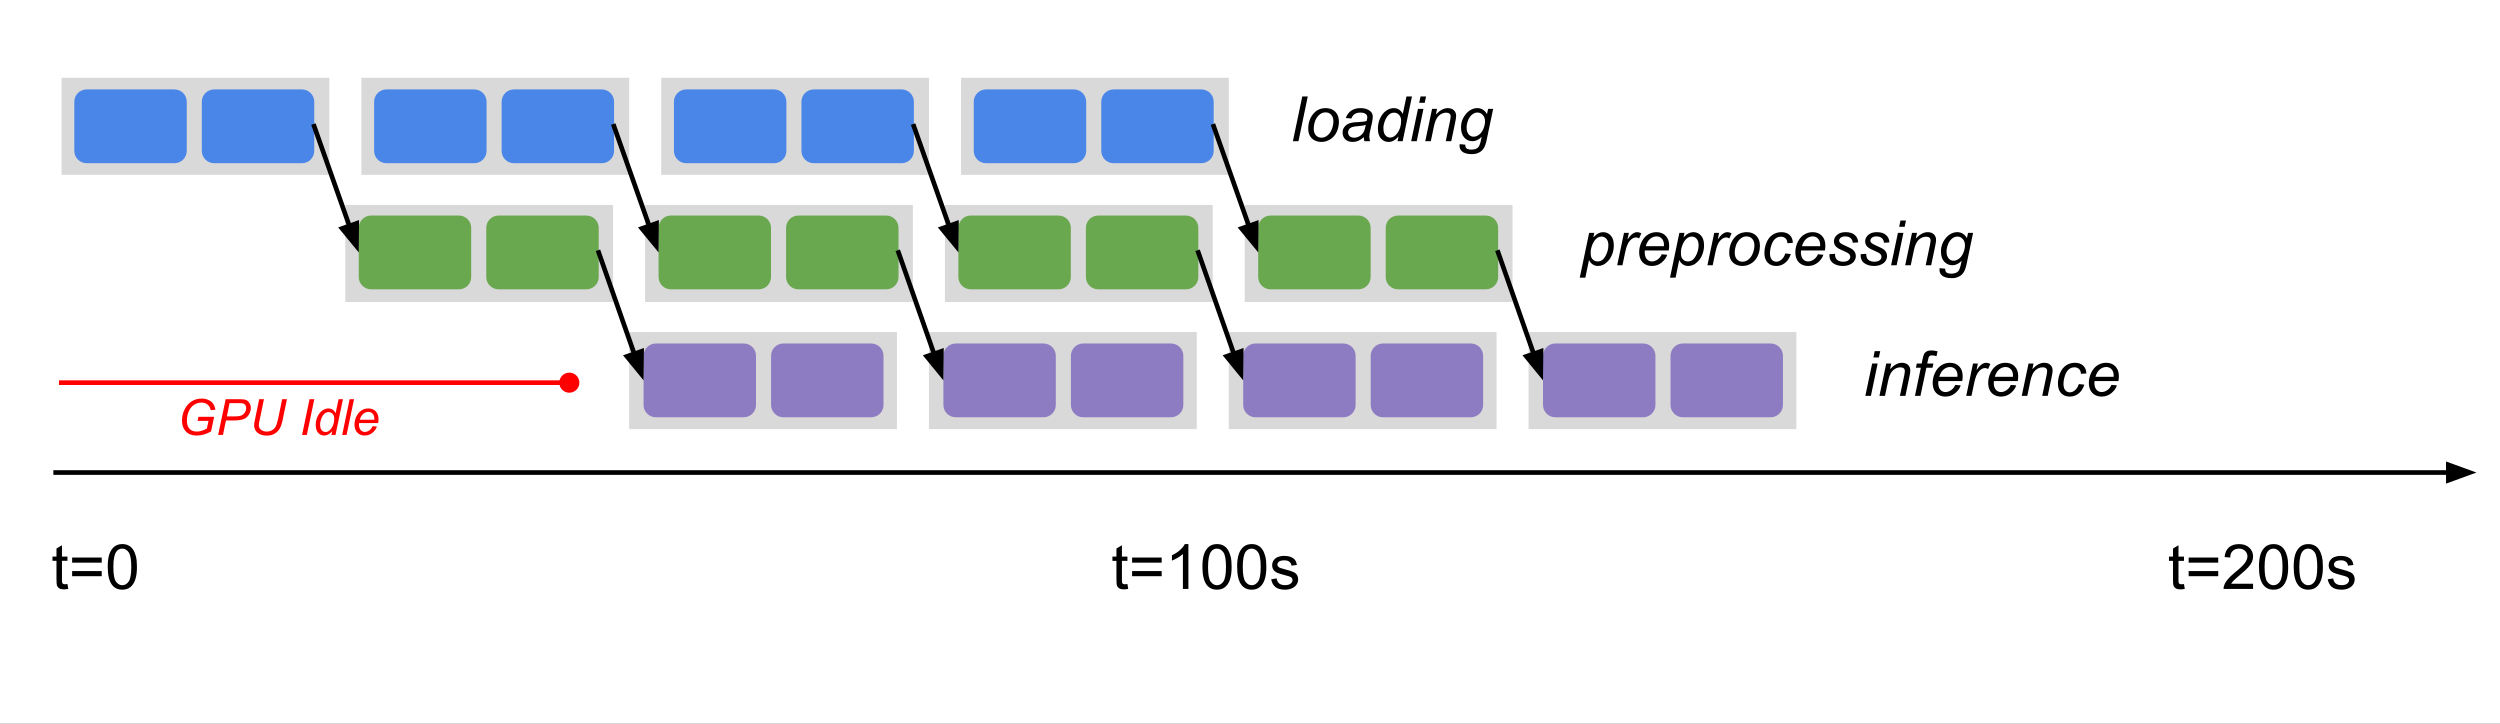 <svg version="1.1" viewBox="0.0 0.0 533.664 154.486" fill="none" stroke="none" stroke-linecap="square" stroke-miterlimit="10" xmlns:xlink="http://www.w3.org/1999/xlink" xmlns="http://www.w3.org/2000/svg"><rect x="0.0" y="0.0" width="533.664" height="154.486" fill="#333333" stroke="none"/><clipPath id="p.0"><path d="m0 0l533.664 0l0 154.486l-533.664 0l0 -154.486z" clip-rule="nonzero"/></clipPath><g clip-path="url(#p.0)"><path fill="#ffffff" d="m0 0l533.664 0l0 154.486l-533.664 0z" fill-rule="evenodd"/><path fill="#d9d9d9" d="m134.3 70.883l57.165 0l0 20.724l-57.165 0z" fill-rule="evenodd"/><path fill="#d9d9d9" d="m73.706 43.742l57.165 0l0 20.724l-57.165 0z" fill-rule="evenodd"/><path fill="#d9d9d9" d="m13.144 16.602l57.165 0l0 20.724l-57.165 0z" fill-rule="evenodd"/><path fill="#4a86e8" d="m15.863 21.715l0 0c0 -1.45 1.175 -2.625 2.625 -2.625l18.751 0c0.696 0 1.364 0.277 1.856 0.769c0.492 0.492 0.769 1.16 0.769 1.856l0 10.499c0 1.45 -1.175 2.625 -2.625 2.625l-18.751 0c-1.45 0 -2.625 -1.175 -2.625 -2.625z" fill-rule="evenodd"/><path fill="#4a86e8" d="m43.082 21.715l0 0c0 -1.45 1.175 -2.625 2.625 -2.625l18.751 0c0.696 0 1.364 0.277 1.856 0.769c0.492 0.492 0.769 1.16 0.769 1.856l0 10.499c0 1.45 -1.175 2.625 -2.625 2.625l-18.751 0c-1.45 0 -2.625 -1.175 -2.625 -2.625z" fill-rule="evenodd"/><path fill="#6aa84f" d="m76.582 48.638l0 0c0 -1.45 1.175 -2.625 2.625 -2.625l18.751 0c0.696 0 1.364 0.277 1.856 0.769c0.492 0.492 0.769 1.16 0.769 1.856l0 10.499c0 1.45 -1.175 2.625 -2.625 2.625l-18.751 0c-1.45 0 -2.625 -1.175 -2.625 -2.625z" fill-rule="evenodd"/><path fill="#6aa84f" d="m103.801 48.638l0 0c0 -1.45 1.175 -2.625 2.625 -2.625l18.751 0c0.696 0 1.364 0.277 1.856 0.769c0.492 0.492 0.769 1.16 0.769 1.856l0 10.499c0 1.45 -1.175 2.625 -2.625 2.625l-18.751 0c-1.45 0 -2.625 -1.175 -2.625 -2.625z" fill-rule="evenodd"/><path fill="#8e7cc3" d="m137.379 75.948l0 0c0 -1.45 1.175 -2.625 2.625 -2.625l18.751 0c0.696 0 1.364 0.277 1.856 0.769c0.492 0.492 0.769 1.16 0.769 1.856l0 10.499c0 1.45 -1.175 2.625 -2.625 2.625l-18.751 0c-1.45 0 -2.625 -1.175 -2.625 -2.625z" fill-rule="evenodd"/><path fill="#8e7cc3" d="m164.598 75.948l0 0c0 -1.45 1.175 -2.625 2.625 -2.625l18.751 0c0.696 0 1.364 0.277 1.856 0.769c0.492 0.492 0.769 1.16 0.769 1.856l0 10.499c0 1.45 -1.175 2.625 -2.625 2.625l-18.751 0c-1.45 0 -2.625 -1.175 -2.625 -2.625z" fill-rule="evenodd"/><path fill="#d9d9d9" d="m198.3 70.883l57.165 0l0 20.724l-57.165 0z" fill-rule="evenodd"/><path fill="#d9d9d9" d="m137.706 43.742l57.165 0l0 20.724l-57.165 0z" fill-rule="evenodd"/><path fill="#d9d9d9" d="m77.144 16.602l57.165 0l0 20.724l-57.165 0z" fill-rule="evenodd"/><path fill="#4a86e8" d="m79.863 21.715l0 0c0 -1.45 1.175 -2.625 2.625 -2.625l18.751 0c0.696 0 1.364 0.277 1.856 0.769c0.492 0.492 0.769 1.16 0.769 1.856l0 10.499c0 1.45 -1.175 2.625 -2.625 2.625l-18.751 0c-1.45 0 -2.625 -1.175 -2.625 -2.625z" fill-rule="evenodd"/><path fill="#4a86e8" d="m107.082 21.715l0 0c0 -1.45 1.175 -2.625 2.625 -2.625l18.751 0c0.696 0 1.364 0.277 1.856 0.769c0.492 0.492 0.769 1.16 0.769 1.856l0 10.499c0 1.45 -1.175 2.625 -2.625 2.625l-18.751 0c-1.45 0 -2.625 -1.175 -2.625 -2.625z" fill-rule="evenodd"/><path fill="#6aa84f" d="m140.582 48.638l0 0c0 -1.45 1.175 -2.625 2.625 -2.625l18.751 0c0.696 0 1.364 0.277 1.856 0.769c0.492 0.492 0.769 1.16 0.769 1.856l0 10.499c0 1.45 -1.175 2.625 -2.625 2.625l-18.751 0c-1.45 0 -2.625 -1.175 -2.625 -2.625z" fill-rule="evenodd"/><path fill="#6aa84f" d="m167.801 48.638l0 0c0 -1.45 1.175 -2.625 2.625 -2.625l18.751 0c0.696 0 1.364 0.277 1.856 0.769c0.492 0.492 0.769 1.16 0.769 1.856l0 10.499c0 1.45 -1.175 2.625 -2.625 2.625l-18.751 0c-1.45 0 -2.625 -1.175 -2.625 -2.625z" fill-rule="evenodd"/><path fill="#8e7cc3" d="m201.379 75.948l0 0c0 -1.45 1.175 -2.625 2.625 -2.625l18.751 0c0.696 0 1.364 0.277 1.856 0.769c0.492 0.492 0.769 1.16 0.769 1.856l0 10.499c0 1.45 -1.175 2.625 -2.625 2.625l-18.751 0c-1.45 0 -2.625 -1.175 -2.625 -2.625z" fill-rule="evenodd"/><path fill="#8e7cc3" d="m228.598 75.948l0 0c0 -1.45 1.175 -2.625 2.625 -2.625l18.751 0c0.696 0 1.364 0.277 1.856 0.769c0.492 0.492 0.769 1.16 0.769 1.856l0 10.499c0 1.45 -1.175 2.625 -2.625 2.625l-18.751 0c-1.45 0 -2.625 -1.175 -2.625 -2.625z" fill-rule="evenodd"/><path fill="#d9d9d9" d="m262.3 70.883l57.165 0l0 20.724l-57.165 0z" fill-rule="evenodd"/><path fill="#d9d9d9" d="m201.706 43.742l57.165 0l0 20.724l-57.165 0z" fill-rule="evenodd"/><path fill="#d9d9d9" d="m141.144 16.602l57.165 0l0 20.724l-57.165 0z" fill-rule="evenodd"/><path fill="#4a86e8" d="m143.863 21.715l0 0c0 -1.45 1.175 -2.625 2.625 -2.625l18.751 0c0.696 0 1.364 0.277 1.856 0.769c0.492 0.492 0.769 1.16 0.769 1.856l0 10.499c0 1.45 -1.175 2.625 -2.625 2.625l-18.751 0c-1.45 0 -2.625 -1.175 -2.625 -2.625z" fill-rule="evenodd"/><path fill="#4a86e8" d="m171.082 21.715l0 0c0 -1.45 1.175 -2.625 2.625 -2.625l18.751 0c0.696 0 1.364 0.277 1.856 0.769c0.492 0.492 0.769 1.16 0.769 1.856l0 10.499c0 1.45 -1.175 2.625 -2.625 2.625l-18.751 0c-1.45 0 -2.625 -1.175 -2.625 -2.625z" fill-rule="evenodd"/><path fill="#6aa84f" d="m204.582 48.638l0 0c0 -1.45 1.175 -2.625 2.625 -2.625l18.751 0c0.696 0 1.364 0.277 1.856 0.769c0.492 0.492 0.769 1.16 0.769 1.856l0 10.499c0 1.45 -1.175 2.625 -2.625 2.625l-18.751 0c-1.45 0 -2.625 -1.175 -2.625 -2.625z" fill-rule="evenodd"/><path fill="#6aa84f" d="m231.801 48.638l0 0c0 -1.45 1.175 -2.625 2.625 -2.625l18.751 0c0.696 0 1.364 0.277 1.856 0.769c0.492 0.492 0.769 1.16 0.769 1.856l0 10.499c0 1.45 -1.175 2.625 -2.625 2.625l-18.751 0c-1.45 0 -2.625 -1.175 -2.625 -2.625z" fill-rule="evenodd"/><path fill="#8e7cc3" d="m265.379 75.948l0 0c0 -1.45 1.175 -2.625 2.625 -2.625l18.751 0c0.696 0 1.364 0.277 1.856 0.769c0.492 0.492 0.769 1.16 0.769 1.856l0 10.499c0 1.45 -1.175 2.625 -2.625 2.625l-18.751 0c-1.45 0 -2.625 -1.175 -2.625 -2.625z" fill-rule="evenodd"/><path fill="#8e7cc3" d="m292.598 75.948l0 0c0 -1.45 1.175 -2.625 2.625 -2.625l18.751 0c0.696 0 1.364 0.277 1.856 0.769c0.492 0.492 0.769 1.16 0.769 1.856l0 10.499c0 1.45 -1.175 2.625 -2.625 2.625l-18.751 0c-1.45 0 -2.625 -1.175 -2.625 -2.625z" fill-rule="evenodd"/><path fill="#d9d9d9" d="m326.3 70.883l57.165 0l0 20.724l-57.165 0z" fill-rule="evenodd"/><path fill="#d9d9d9" d="m265.706 43.742l57.165 0l0 20.724l-57.165 0z" fill-rule="evenodd"/><path fill="#d9d9d9" d="m205.144 16.602l57.165 0l0 20.724l-57.165 0z" fill-rule="evenodd"/><path fill="#4a86e8" d="m207.863 21.715l0 0c0 -1.45 1.175 -2.625 2.625 -2.625l18.751 0c0.696 0 1.364 0.277 1.856 0.769c0.492 0.492 0.769 1.16 0.769 1.856l0 10.499c0 1.45 -1.175 2.625 -2.625 2.625l-18.751 0c-1.45 0 -2.625 -1.175 -2.625 -2.625z" fill-rule="evenodd"/><path fill="#4a86e8" d="m235.082 21.715l0 0c0 -1.45 1.175 -2.625 2.625 -2.625l18.751 0c0.696 0 1.364 0.277 1.856 0.769c0.492 0.492 0.769 1.16 0.769 1.856l0 10.499c0 1.45 -1.175 2.625 -2.625 2.625l-18.751 0c-1.45 0 -2.625 -1.175 -2.625 -2.625z" fill-rule="evenodd"/><path fill="#6aa84f" d="m268.582 48.638l0 0c0 -1.45 1.175 -2.625 2.625 -2.625l18.751 0c0.696 0 1.364 0.277 1.856 0.769c0.492 0.492 0.769 1.16 0.769 1.856l0 10.499c0 1.45 -1.175 2.625 -2.625 2.625l-18.751 0c-1.45 0 -2.625 -1.175 -2.625 -2.625z" fill-rule="evenodd"/><path fill="#6aa84f" d="m295.801 48.638l0 0c0 -1.45 1.175 -2.625 2.625 -2.625l18.751 0c0.696 0 1.364 0.277 1.856 0.769c0.492 0.492 0.769 1.16 0.769 1.856l0 10.499c0 1.45 -1.175 2.625 -2.625 2.625l-18.751 0c-1.45 0 -2.625 -1.175 -2.625 -2.625z" fill-rule="evenodd"/><path fill="#8e7cc3" d="m329.379 75.948l0 0c0 -1.45 1.175 -2.625 2.625 -2.625l18.751 0c0.696 0 1.364 0.277 1.856 0.769c0.492 0.492 0.769 1.16 0.769 1.856l0 10.499c0 1.45 -1.175 2.625 -2.625 2.625l-18.751 0c-1.45 0 -2.625 -1.175 -2.625 -2.625z" fill-rule="evenodd"/><path fill="#8e7cc3" d="m356.598 75.948l0 0c0 -1.45 1.175 -2.625 2.625 -2.625l18.751 0c0.696 0 1.364 0.277 1.856 0.769c0.492 0.492 0.769 1.16 0.769 1.856l0 10.499c0 1.45 -1.175 2.625 -2.625 2.625l-18.751 0c-1.45 0 -2.625 -1.175 -2.625 -2.625z" fill-rule="evenodd"/><path fill="#000000" fill-opacity="0.0" d="m67.07 26.958l9.512 26.929" fill-rule="evenodd"/><path stroke="#000000" stroke-width="1.0" stroke-linejoin="round" stroke-linecap="butt" d="m67.07 26.958l7.514 21.272" fill-rule="evenodd"/><path fill="#000000" stroke="#000000" stroke-width="1.0" stroke-linecap="butt" d="m73.026 48.78l3.069 3.729l0.046 -4.829z" fill-rule="evenodd"/><path fill="#000000" fill-opacity="0.0" d="m131.07 26.958l9.512 26.929" fill-rule="evenodd"/><path stroke="#000000" stroke-width="1.0" stroke-linejoin="round" stroke-linecap="butt" d="m131.07 26.958l7.514 21.272" fill-rule="evenodd"/><path fill="#000000" stroke="#000000" stroke-width="1.0" stroke-linecap="butt" d="m137.026 48.78l3.069 3.729l0.046 -4.829z" fill-rule="evenodd"/><path fill="#000000" fill-opacity="0.0" d="m195.082 26.964l9.512 26.929" fill-rule="evenodd"/><path stroke="#000000" stroke-width="1.0" stroke-linejoin="round" stroke-linecap="butt" d="m195.082 26.964l7.514 21.272" fill-rule="evenodd"/><path fill="#000000" stroke="#000000" stroke-width="1.0" stroke-linecap="butt" d="m201.038 48.786l3.069 3.729l0.046 -4.829z" fill-rule="evenodd"/><path fill="#000000" fill-opacity="0.0" d="m259.082 26.964l9.512 26.929" fill-rule="evenodd"/><path stroke="#000000" stroke-width="1.0" stroke-linejoin="round" stroke-linecap="butt" d="m259.082 26.964l7.513 21.272" fill-rule="evenodd"/><path fill="#000000" stroke="#000000" stroke-width="1.0" stroke-linecap="butt" d="m265.038 48.786l3.069 3.729l0.046 -4.829z" fill-rule="evenodd"/><path fill="#000000" fill-opacity="0.0" d="m127.804 53.89l9.575 27.307" fill-rule="evenodd"/><path stroke="#000000" stroke-width="1.0" stroke-linejoin="round" stroke-linecap="butt" d="m127.804 53.89l7.59 21.645" fill-rule="evenodd"/><path fill="#000000" stroke="#000000" stroke-width="1.0" stroke-linecap="butt" d="m133.835 76.082l3.06 3.736l0.057 -4.829z" fill-rule="evenodd"/><path fill="#000000" fill-opacity="0.0" d="m191.801 53.888l9.575 27.307" fill-rule="evenodd"/><path stroke="#000000" stroke-width="1.0" stroke-linejoin="round" stroke-linecap="butt" d="m191.801 53.888l7.589 21.645" fill-rule="evenodd"/><path fill="#000000" stroke="#000000" stroke-width="1.0" stroke-linecap="butt" d="m197.832 76.079l3.06 3.736l0.057 -4.829z" fill-rule="evenodd"/><path fill="#000000" fill-opacity="0.0" d="m255.801 53.888l9.575 27.307" fill-rule="evenodd"/><path stroke="#000000" stroke-width="1.0" stroke-linejoin="round" stroke-linecap="butt" d="m255.801 53.888l7.59 21.645" fill-rule="evenodd"/><path fill="#000000" stroke="#000000" stroke-width="1.0" stroke-linecap="butt" d="m261.832 76.079l3.06 3.736l0.057 -4.829z" fill-rule="evenodd"/><path fill="#000000" fill-opacity="0.0" d="m319.801 53.888l9.575 27.307" fill-rule="evenodd"/><path stroke="#000000" stroke-width="1.0" stroke-linejoin="round" stroke-linecap="butt" d="m319.801 53.888l7.59 21.645" fill-rule="evenodd"/><path fill="#000000" stroke="#000000" stroke-width="1.0" stroke-linecap="butt" d="m325.832 76.079l3.06 3.736l0.057 -4.829z" fill-rule="evenodd"/><path fill="#000000" fill-opacity="0.0" d="m28.82 73.606l108.535 0l0 32.315l-108.535 0z" fill-rule="evenodd"/><path fill="#ff0000" d="m42.18 89.846l0.188 -0.875l3.344 0l-0.656 3.109q-0.625 0.391 -1.438 0.641q-0.797 0.25 -1.578 0.25q-1.672 0 -2.484 -1.0q-0.703 -0.844 -0.703 -2.172q0 -1.375 0.609 -2.5q0.609 -1.141 1.531 -1.672q0.922 -0.547 2.047 -0.547q0.812 0 1.453 0.297q0.656 0.297 1.0 0.797q0.344 0.484 0.484 1.281l-0.984 0.109q-0.172 -0.797 -0.688 -1.203q-0.5 -0.422 -1.297 -0.422q-0.828 0 -1.547 0.453q-0.719 0.438 -1.141 1.359q-0.422 0.906 -0.422 2.062q0 1.141 0.562 1.734q0.562 0.578 1.562 0.578q1.0 0 2.141 -0.656l0.344 -1.625l-2.328 0zm4.383 3.0l1.609 -7.625l3.172 0q0.828 0 1.234 0.188q0.422 0.188 0.688 0.656q0.281 0.453 0.281 1.031q0 0.469 -0.203 0.969q-0.188 0.484 -0.484 0.797q-0.281 0.312 -0.594 0.484q-0.297 0.156 -0.641 0.234q-0.734 0.172 -1.484 0.172l-1.906 0l-0.641 3.094l-1.031 0zm1.859 -3.953l1.672 0q0.984 0 1.438 -0.203q0.453 -0.219 0.734 -0.656q0.281 -0.438 0.281 -0.922q0 -0.375 -0.156 -0.609q-0.141 -0.234 -0.406 -0.344q-0.266 -0.109 -1.016 -0.109l-1.969 0l-0.578 2.844zm6.905 -3.672l1.016 0l-0.969 4.688q-0.125 0.578 -0.125 0.859q0 0.609 0.484 0.984q0.484 0.375 1.219 0.375q0.578 0 1.078 -0.266q0.516 -0.266 0.797 -0.781q0.297 -0.531 0.531 -1.656l0.875 -4.203l1.016 0l-0.922 4.469q-0.234 1.141 -0.625 1.812q-0.391 0.672 -1.094 1.078q-0.688 0.406 -1.609 0.406q-0.859 0 -1.5 -0.281q-0.625 -0.297 -0.938 -0.797q-0.312 -0.516 -0.312 -1.156q0 -0.391 0.219 -1.375l0.859 -4.156zm9.156 7.625l1.594 -7.625l1.016 0l-1.594 7.625l-1.016 0zm6.429 -0.797q-0.812 0.922 -1.688 0.922q-0.781 0 -1.312 -0.578q-0.516 -0.578 -0.516 -1.688q0 -1.0 0.406 -1.828q0.422 -0.844 1.047 -1.266q0.625 -0.422 1.234 -0.422q1.031 0 1.562 1.0l0.625 -2.969l0.938 0l-1.594 7.625l-0.875 0l0.172 -0.797zm-2.578 -1.516q0 0.578 0.109 0.906q0.125 0.328 0.391 0.562q0.281 0.219 0.672 0.219q0.625 0 1.156 -0.672q0.688 -0.891 0.688 -2.188q0 -0.656 -0.344 -1.016q-0.344 -0.375 -0.859 -0.375q-0.344 0 -0.625 0.156q-0.266 0.141 -0.547 0.516q-0.266 0.359 -0.453 0.922q-0.188 0.547 -0.188 0.969zm4.708 2.312l1.594 -7.625l0.938 0l-1.594 7.625l-0.938 0zm6.492 -1.875l0.922 0.094q-0.203 0.672 -0.922 1.297q-0.703 0.609 -1.688 0.609q-0.609 0 -1.125 -0.281q-0.5 -0.281 -0.781 -0.828q-0.266 -0.547 -0.266 -1.234q0 -0.906 0.422 -1.75q0.422 -0.859 1.078 -1.266q0.672 -0.422 1.453 -0.422q0.984 0 1.578 0.625q0.594 0.609 0.594 1.672q0 0.406 -0.078 0.828l-4.062 0q-0.031 0.156 -0.031 0.297q0 0.766 0.359 1.188q0.359 0.406 0.875 0.406q0.484 0 0.953 -0.312q0.469 -0.328 0.719 -0.922zm-2.734 -1.375l3.109 0q0 -0.141 0 -0.203q0 -0.703 -0.359 -1.078q-0.344 -0.391 -0.906 -0.391q-0.609 0 -1.109 0.422q-0.484 0.422 -0.734 1.25z" fill-rule="nonzero"/><path fill="#000000" fill-opacity="0.0" d="m13.093 81.687l110.582.7.0rc0" fill-rule="evenodd"/><path stroke="#ff0000" stroke-width="1.0" stroke-linejoin="round" stroke-linecap="butt" d="m13.093 81.687l106.793 0" fill-rule="evenodd"/><path fill="#ff0000" stroke="#ff0000" stroke-width="1.0" stroke-linecap="butt" d="m123.176 81.687c0 0.909 -0.736 1.645 -1.645 1.645c-0.909 0 -1.645 -0.736 -1.645 -1.645c0 -0.909 0.736 -1.645 1.645 -1.645c0.909 0 1.645 0.736 1.645 1.645z" fill-rule="nonzero"/><path fill="#000000" fill-opacity="0.0" d="m11.887 100.872l516.756 0" fill-rule="evenodd"/><path stroke="#000000" stroke-width="1.0" stroke-linejoin="round" stroke-linecap="butt" d="m11.887 100.872l510.756 0" fill-rule="evenodd"/><path fill="#000000" stroke="#000000" stroke-width="1.0" stroke-linecap="butt" d="m522.642 102.524l4.538 -1.652l-4.538 -1.652z" fill-rule="evenodd"/><path fill="#000000" fill-opacity="0.0" d="m1.963 103.919l748.158 0l0 35.559l-748.158 0z" fill-rule="evenodd"/><path fill="#000000" d="m14.4 124.672l0.172 1.031q-0.5 0.109 -0.891 0.109q-0.641 0 -1.0 -0.203q-0.344 -0.203 -0.484 -0.531q-0.141 -0.328 -0.141 -1.391l0 -3.969l-0.859 0l0 -0.906l0.859 0l0 -1.719l1.172 -0.703l0 2.422l1.172 0l0 0.906l-1.172 0l0 4.047q0 0.5 0.047 0.641q0.062 0.141 0.203 0.234q0.141 0.078 0.406 0.078q0.203 0 0.516 -0.047zm7.312 -4.562l-6.312 0l0 -1.094l6.312 0l0 1.094zm0 2.891l-6.312 0l0 -1.094l6.312 0l0 1.094zm1.283 -1.984q0 -1.688 0.344 -2.719q0.359 -1.031 1.047 -1.594q0.688 -0.562 1.719 -0.562q0.781 0 1.359 0.312q0.578 0.297 0.953 0.891q0.375 0.578 0.594 1.422q0.219 0.828 0.219 2.25q0 1.672 -0.359 2.703q-0.344 1.031 -1.031 1.594q-0.672 0.562 -1.734 0.562q-1.375 0 -2.156 -0.984q-0.953 -1.188 -0.953 -3.875zm1.203 0q0 2.344 0.547 3.125q0.562 0.781 1.359 0.781q0.812 0 1.359 -0.781q0.562 -0.781 0.562 -3.125q0 -2.359 -0.562 -3.125q-0.547 -0.781 -1.359 -0.781q-0.812 0 -1.297 0.688q-0.609 0.875 -0.609 3.219zm216.467 3.656l0.172 1.031q-0.5 0.109 -0.891 0.109q-0.641 0 -1.0 -0.203q-0.344 -0.203 -0.484 -0.531q-0.141 -0.328 -0.141 -1.391l0 -3.969l-0.859 0l0 -0.906l0.859 0l0 -1.719l1.172 -0.703l0 2.422l1.172 0l0 0.906l-1.172 0l0 4.047q0 0.5 0.047 0.641q0.062 0.141 0.203 0.234q0.141 0.078 0.406 0.078q0.203 0 0.516 -0.047zm7.312 -4.562l-6.312 0l0 -1.094l6.312 0l0 1.094zm0 2.891l-6.312 0l0 -1.094l6.312 0l0 1.094zm5.705 2.719l-1.172 0l0 -7.469q-0.422 0.406 -1.109 0.812q-0.688 0.406 -1.234 0.609l0 -1.141q0.984 -0.453 1.719 -1.109q0.734 -0.672 1.031 -1.281l0.766 0l0 9.578zm2.991 -4.703q0 -1.688 0.344 -2.719q0.359 -1.031 1.047 -1.594q0.688 -0.562 1.719 -0.562q0.781 0 1.359 0.312q0.578 0.297 0.953 0.891q0.375 0.578 0.594 1.422q0.219 0.828 0.219 2.25q0 1.672 -0.359 2.703q-0.344 1.031 -1.031 1.594q-0.672 0.562 -1.734 0.562q-1.375 0 -2.156 -0.984q-0.953 -1.188 -0.953 -3.875zm1.203 0q0 2.344 0.547 3.125q0.562 0.781 1.359 0.781q0.812 0 1.359 -0.781q0.562 -0.781 0.562 -3.125q0 -2.359 -0.562 -3.125q-0.547 -0.781 -1.359 -0.781q-0.812 0 -1.297 0.688q-0.609 0.875 -0.609 3.219zm6.209 0q0 -1.688 0.344 -2.719q0.359 -1.031 1.047 -1.594q0.688 -0.562 1.719 -0.562q0.781 0 1.359 0.312q0.578 0.297 0.953 0.891q0.375 0.578 0.594 1.422q0.219 0.828 0.219 2.25q0 1.672 -0.359 2.703q-0.344 1.031 -1.031 1.594q-0.672 0.562 -1.734 0.562q-1.375 0 -2.156 -0.984q-0.953 -1.188 -0.953 -3.875zm1.203 0q0 2.344 0.547 3.125q0.562 0.781 1.359 0.781q0.812 0 1.359 -0.781q0.562 -0.781 0.562 -3.125q0 -2.359 -0.562 -3.125q-0.547 -0.781 -1.359 -0.781q-0.812 0 -1.297 0.688q-0.609 0.875 -0.609 3.219zm6.069 2.641l1.156 -0.188q0.109 0.703 0.547 1.078q0.453 0.359 1.25 0.359q0.812 0 1.203 -0.328q0.391 -0.328 0.391 -0.766q0 -0.391 -0.359 -0.625q-0.234 -0.156 -1.188 -0.391q-1.297 -0.328 -1.797 -0.562q-0.484 -0.25 -0.75 -0.656q-0.25 -0.422 -0.25 -0.938q0 -0.453 0.203 -0.844q0.219 -0.406 0.578 -0.672q0.281 -0.188 0.75 -0.328q0.469 -0.141 1.016 -0.141q0.812 0 1.422 0.234q0.609 0.234 0.906 0.641q0.297 0.391 0.406 1.062l-1.141 0.156q-0.078 -0.531 -0.453 -0.828q-0.375 -0.312 -1.062 -0.312q-0.812 0 -1.156 0.266q-0.344 0.266 -0.344 0.625q0 0.234 0.141 0.422q0.156 0.188 0.453 0.312q0.172 0.062 1.031 0.297q1.25 0.328 1.734 0.547q0.5 0.203 0.781 0.609q0.281 0.406 0.281 1.0q0 0.594 -0.344 1.109q-0.344 0.516 -1.0 0.797q-0.641 0.281 -1.453 0.281q-1.344 0 -2.047 -0.562q-0.703 -0.562 -0.906 -1.656zm194.845 1.016l0.172 1.031q-0.5 0.109 -0.891 0.109q-0.641 0 -1.0 -0.203q-0.344 -0.203 -0.484 -0.531q-0.141 -0.328 -0.141 -1.391l0 -3.969l-0.859 0l0 -0.906l0.859 0l0 -1.719l1.172 -0.703l0 2.422l1.172 0l0 0.906l-1.172 0l0 4.047q0 0.5 0.047 0.641q0.062 0.141 0.203 0.234q0.141 0.078 0.406 0.078q0.203 0 0.516 -0.047zm7.312 -4.562l-6.312 0l0 -1.094l6.312 0l0 1.094zm0 2.891l-6.312 0l0 -1.094l6.312 0l0 1.094zm7.44 1.594l0 1.125l-6.297 0q-0.016 -0.422 0.141 -0.812q0.234 -0.641 0.766 -1.266q0.531 -0.625 1.531 -1.453q1.562 -1.266 2.109 -2.016q0.547 -0.75 0.547 -1.406q0 -0.703 -0.5 -1.172q-0.5 -0.484 -1.297 -0.484q-0.859 0 -1.375 0.516q-0.5 0.5 -0.5 1.391l-1.203 -0.109q0.125 -1.359 0.922 -2.062q0.812 -0.703 2.172 -0.703q1.375 0 2.172 0.766q0.812 0.75 0.812 1.875q0 0.578 -0.234 1.141q-0.234 0.547 -0.781 1.156q-0.547 0.609 -1.812 1.672q-1.047 0.891 -1.359 1.219q-0.297 0.312 -0.484 0.625l4.672 0zm1.256 -3.578q0 -1.688 0.344 -2.719q0.359 -1.031 1.047 -1.594q0.688 -0.562 1.719 -0.562q0.781 0 1.359 0.312q0.578 0.297 0.953 0.891q0.375 0.578 0.594 1.422q0.219 0.828 0.219 2.25q0 1.672 -0.359 2.703q-0.344 1.031 -1.031 1.594q-0.672 0.562 -1.734 0.562q-1.375 0 -2.156 -0.984q-0.953 -1.188 -0.953 -3.875zm1.203 0q0 2.344 0.547 3.125q0.562 0.781 1.359 0.781q0.812 0 1.359 -0.781q0.562 -0.781 0.562 -3.125q0 -2.359 -0.562 -3.125q-0.547 -0.781 -1.359 -0.781q-0.812 0 -1.297 0.688q-0.609 0.875 -0.609 3.219zm6.209 0q0 -1.688 0.344 -2.719q0.359 -1.031 1.047 -1.594q0.688 -0.562 1.719 -0.562q0.781 0 1.359 0.312q0.578 0.297 0.953 0.891q0.375 0.578 0.594 1.422q0.219 0.828 0.219 2.25q0 1.672 -0.359 2.703q-0.344 1.031 -1.031 1.594q-0.672 0.562 -1.734 0.562q-1.375 0 -2.156 -0.984q-0.953 -1.188 -0.953 -3.875zm1.203 0q0 2.344 0.547 3.125q0.562 0.781 1.359 0.781q0.812 0 1.359 -0.781q0.562 -0.781 0.562 -3.125q0 -2.359 -0.562 -3.125q-0.547 -0.781 -1.359 -0.781q-0.812 0 -1.297 0.688q-0.609 0.875 -0.609 3.219zm6.069 2.641l1.156 -0.188q0.109 0.703 0.547 1.078q0.453 0.359 1.25 0.359q0.812 0 1.203 -0.328q0.391 -0.328 0.391 -0.766q0 -0.391 -0.359 -0.625q-0.234 -0.156 -1.188 -0.391q-1.297 -0.328 -1.797 -0.562q-0.484 -0.25 -0.75 -0.656q-0.25 -0.422 -0.25 -0.938q0 -0.453 0.203 -0.844q0.219 -0.406 0.578 -0.672q0.281 -0.188 0.75 -0.328q0.469 -0.141 1.016 -0.141q0.812 0 1.422 0.234q0.609 0.234 0.906 0.641q0.297 0.391 0.406 1.062l-1.141 0.156q-0.078 -0.531 -0.453 -0.828q-0.375 -0.312 -1.062 -0.312q-0.812 0 -1.156 0.266q-0.344 0.266 -0.344 0.625q0 0.234 0.141 0.422q0.156 0.188 0.453 0.312q0.172 0.062 1.031 0.297q1.25 0.328 1.734 0.547q0.5 0.203 0.781 0.609q0.281 0.406 0.281 1.0q0 0.594 -0.344 1.109q-0.344 0.516 -1.0 0.797q-0.641 0.281 -1.453 0.281q-1.344 0 -2.047 -0.562q-0.703 -0.562 -0.906 -1.656z" fill-rule="nonzero"/><path fill="#000000" fill-opacity="0.0" d="m266.645 8.342l68.724 0l0 35.559l-68.724 0z" fill-rule="evenodd"/><path fill="#000000" d="m275.989 30.142l2.0 -9.547l1.172 0l-1.984 9.547l-1.188 0zm3.274 -2.625q0 -2.016 1.188 -3.344q0.984 -1.094 2.578 -1.094q1.25 0 2.016 0.781q0.766 0.781 0.766 2.109q0 1.188 -0.484 2.219q-0.484 1.016 -1.375 1.562q-0.891 0.547 -1.875 0.547q-0.797 0 -1.469 -0.344q-0.656 -0.344 -1.0 -0.969q-0.344 -0.641 -0.344 -1.469zm1.172 -0.109q0 0.969 0.469 1.484q0.469 0.5 1.188 0.5q0.375 0 0.75 -0.156q0.375 -0.156 0.688 -0.469q0.328 -0.312 0.547 -0.703q0.219 -0.406 0.359 -0.875q0.203 -0.641 0.203 -1.234q0 -0.938 -0.469 -1.453q-0.469 -0.516 -1.188 -0.516q-0.562 0 -1.016 0.266q-0.453 0.266 -0.828 0.781q-0.359 0.5 -0.531 1.172q-0.172 0.672 -0.172 1.203zm10.694 1.875q-0.625 0.531 -1.188 0.781q-0.562 0.234 -1.203 0.234q-0.969 0 -1.562 -0.562q-0.578 -0.562 -0.578 -1.438q0 -0.578 0.266 -1.016q0.266 -0.453 0.703 -0.719q0.438 -0.281 1.062 -0.391q0.406 -0.078 1.516 -0.125q1.109 -0.047 1.594 -0.234q0.125 -0.484 0.125 -0.812q0 -0.406 -0.297 -0.641q-0.406 -0.328 -1.188 -0.328q-0.75 0 -1.219 0.328q-0.469 0.328 -0.688 0.938l-1.188 -0.109q0.359 -1.016 1.141 -1.562q0.797 -0.547 2.0 -0.547q1.281 0 2.031 0.609q0.578 0.453 0.578 1.188q0 0.547 -0.156 1.281l-0.391 1.719q-0.188 0.812 -0.188 1.328q0 0.328 0.156 0.938l-1.203 0q-0.094 -0.344 -0.125 -0.859zm0.422 -2.641q-0.234 0.094 -0.531 0.156q-0.281 0.047 -0.938 0.109q-1.031 0.078 -1.453 0.219q-0.422 0.141 -0.641 0.453q-0.219 0.297 -0.219 0.672q0 0.5 0.344 0.828q0.344 0.312 0.984 0.312q0.578 0 1.109 -0.312q0.547 -0.312 0.859 -0.859q0.312 -0.562 0.484 -1.578zm6.991 2.5q-1.016 1.156 -2.109 1.156q-0.984 0 -1.641 -0.719q-0.656 -0.734 -0.656 -2.109q0 -1.266 0.516 -2.312q0.516 -1.047 1.297 -1.562q0.781 -0.516 1.562 -0.516q1.281 0 1.938 1.234l0.781 -3.719l1.172 0l-1.984 9.547l-1.094 0l0.219 -1.0zm-3.234 -1.891q0 0.719 0.141 1.141q0.141 0.406 0.484 0.688q0.344 0.281 0.828 0.281q0.797 0 1.453 -0.844q0.875 -1.109 0.875 -2.734q0 -0.812 -0.438 -1.266q-0.422 -0.469 -1.078 -0.469q-0.422 0 -0.766 0.188q-0.344 0.188 -0.688 0.641q-0.344 0.453 -0.578 1.156q-0.234 0.688 -0.234 1.219zm7.647 -5.312l0.281 -1.344l1.172 0l-0.281 1.344l-1.172 0zm-1.719 8.203l1.453 -6.906l1.172 0l-1.438 6.906l-1.188 0zm3.008 0l1.453 -6.906l1.062 0l-0.25 1.203q0.688 -0.719 1.297 -1.031q0.609 -0.328 1.234 -0.328q0.844 0 1.312 0.453q0.484 0.453 0.484 1.219q0 0.375 -0.172 1.203l-0.875 4.188l-1.172 0l0.922 -4.375q0.125 -0.641 0.125 -0.953q0 -0.344 -0.234 -0.547q-0.234 -0.219 -0.688 -0.219q-0.906 0 -1.609 0.656q-0.703 0.641 -1.031 2.219l-0.672 3.219l-1.188 0zm7.35 0.625l1.188 0.109q0 0.406 0.109 0.609q0.109 0.203 0.344 0.312q0.328 0.141 0.828 0.141q1.062 0 1.531 -0.547q0.312 -0.375 0.578 -1.625l0.109 -0.562q-0.922 0.938 -1.953 0.938q-1.047 0 -1.75 -0.766q-0.703 -0.781 -0.703 -2.188q0 -1.172 0.547 -2.141q0.562 -0.984 1.328 -1.469q0.766 -0.5 1.578 -0.5q1.359 0 2.094 1.281l0.234 -1.125l1.078 0l-1.391 6.672q-0.219 1.094 -0.594 1.703q-0.375 0.625 -1.031 0.953q-0.656 0.344 -1.531 0.344q-0.828 0 -1.438 -0.219q-0.594 -0.203 -0.891 -0.625q-0.297 -0.406 -0.297 -0.953q0 -0.156 0.031 -0.344zm1.469 -3.688q0 0.719 0.141 1.078q0.203 0.5 0.562 0.766q0.359 0.25 0.797 0.25q0.578 0 1.141 -0.406q0.578 -0.406 0.938 -1.25q0.359 -0.859 0.359 -1.625q0 -0.859 -0.484 -1.359q-0.469 -0.516 -1.156 -0.516q-0.438 0 -0.844 0.234q-0.391 0.234 -0.75 0.703q-0.344 0.469 -0.531 1.141q-0.172 0.656 -0.172 0.984z" fill-rule="nonzero"/><path fill="#000000" fill-opacity="0.0" d="m328.365 34.821l134.236 0l0 35.559l-134.236 0z" fill-rule="evenodd"/><path fill="#000000" d="m337.225 59.277l2.0 -9.562l1.094 0l-0.203 0.953q0.594 -0.625 1.078 -0.859q0.484 -0.25 1.016 -0.25q0.984 0 1.625 0.719q0.656 0.719 0.656 2.062q0 1.078 -0.359 1.969q-0.344 0.875 -0.875 1.422q-0.516 0.547 -1.047 0.797q-0.531 0.25 -1.094 0.25q-1.25 0 -1.922 -1.266l-0.781 3.766l-1.188 0zm2.328 -5.484q0 0.781 0.109 1.078q0.172 0.422 0.531 0.688q0.375 0.25 0.875 0.25q1.016 0 1.641 -1.141q0.625 -1.141 0.625 -2.328q0 -0.875 -0.422 -1.359q-0.422 -0.484 -1.047 -0.484q-0.453 0 -0.844 0.25q-0.375 0.234 -0.703 0.703q-0.328 0.469 -0.547 1.156q-0.219 0.688 -0.219 1.188zm5.662 2.828l1.453 -6.906l1.031 0l-0.281 1.406q0.531 -0.797 1.031 -1.172q0.516 -0.391 1.047 -0.391q0.359 0 0.875 0.25l-0.484 1.094q-0.312 -0.219 -0.672 -0.219q-0.625 0 -1.281 0.688q-0.641 0.688 -1.016 2.484l-0.578 2.766l-1.125 0zm9.516 -2.344l1.156 0.109q-0.25 0.859 -1.141 1.625q-0.891 0.766 -2.125 0.766q-0.766 0 -1.406 -0.344q-0.641 -0.359 -0.984 -1.031q-0.328 -0.688 -0.328 -1.547q0 -1.141 0.516 -2.203q0.531 -1.062 1.359 -1.578q0.844 -0.516 1.812 -0.516q1.234 0 1.969 0.766q0.75 0.766 0.75 2.094q0 0.5 -0.094 1.047l-5.094 0q-0.031 0.188 -0.031 0.359q0 0.969 0.438 1.484q0.453 0.5 1.109 0.5q0.594 0 1.172 -0.391q0.594 -0.391 0.922 -1.141zm-3.422 -1.719l3.875 0q0.016 -0.188 0.016 -0.266q0 -0.875 -0.453 -1.344q-0.438 -0.484 -1.125 -0.484q-0.766 0 -1.391 0.531q-0.609 0.516 -0.922 1.562zm5.178 6.719l2.0 -9.562l1.094 0l-0.203 0.953q0.594 -0.625 1.078 -0.859q0.484 -0.25 1.016 -0.25q0.984 0 1.625 0.719q0.656 0.719 0.656 2.062q0 1.078 -0.359 1.969q-0.344 0.875 -0.875 1.422q-0.516 0.547 -1.047 0.797q-0.531 0.25 -1.094 0.25q-1.25 0 -1.922 -1.266l-0.781 3.766l-1.188 0zm2.328 -5.484q0 0.781 0.109 1.078q0.172 0.422 0.531 0.688q0.375 0.25 0.875 0.25q1.016 0 1.641 -1.141q0.625 -1.141 0.625 -2.328q0 -0.875 -0.422 -1.359q-0.422 -0.484 -1.047 -0.484q-0.453 0 -0.844 0.25q-0.375 0.234 -0.703 0.703q-0.328 0.469 -0.547 1.156q-0.219 0.688 -0.219 1.188zm5.662 2.828l1.453 -6.906l1.031 0l-0.281 1.406q0.531 -0.797 1.031 -1.172q0.516 -0.391 1.047 -0.391q0.359 0 0.875 0.25l-0.484 1.094q-0.312 -0.219 -0.672 -0.219q-0.625 0 -1.281 0.688q-0.641 0.688 -1.016 2.484l-0.578 2.766l-1.125 0zm4.657 -2.625q0 -2.016 1.188 -3.344q0.984 -1.094 2.578 -1.094q1.25 0 2.016 0.781q0.766 0.781 0.766 2.109q0 1.188 -0.484 2.219q-0.484 1.016 -1.375 1.562q-0.891 0.547 -1.875 0.547q-0.797 0 -1.469 -0.344q-0.656 -0.344 -1.0 -0.969q-0.344 -0.641 -0.344 -1.469zm1.172 -0.109q0 0.969 0.469 1.484q0.469 0.5 1.188 0.5q0.375 0 0.75 -0.156q0.375 -0.156 0.688 -0.469q0.328 -0.312 0.547 -0.703q0.219 -0.406 0.359 -0.875q0.203 -0.641 0.203 -1.234q0 -0.938 -0.469 -1.453q-0.469 -0.516 -1.188 -0.516q-0.562 0 -1.016 0.266q-0.453 0.266 -0.828 0.781q-0.359 0.5 -0.531 1.172q-0.172 0.672 -0.172 1.203zm10.803 0.219l1.172 0.125q-0.438 1.297 -1.266 1.922q-0.812 0.625 -1.844 0.625q-1.141 0 -1.844 -0.719q-0.688 -0.734 -0.688 -2.047q0 -1.125 0.438 -2.219q0.453 -1.094 1.281 -1.656q0.844 -0.578 1.922 -0.578q1.109 0 1.766 0.625q0.656 0.625 0.656 1.656l-1.156 0.078q-0.016 -0.656 -0.391 -1.016q-0.375 -0.375 -0.984 -0.375q-0.703 0 -1.234 0.453q-0.516 0.438 -0.812 1.359q-0.297 0.906 -0.297 1.75q0 0.891 0.391 1.344q0.391 0.438 0.969 0.438q0.562 0 1.078 -0.438q0.531 -0.438 0.844 -1.328zm6.961 0.172l1.156 0.109q-0.25 0.859 -1.141 1.625q-0.891 0.766 -2.125 0.766q-0.766 0 -1.406 -0.344q-0.641 -0.359 -0.984 -1.031q-0.328 -0.688 -0.328 -1.547q0 -1.141 0.516 -2.203q0.531 -1.062 1.359 -1.578q0.844 -0.516 1.812 -0.516q1.234 0 1.969 0.766q0.75 0.766 0.75 2.094q0 0.5 -0.094 1.047l-5.094 0q-0.031 0.188 -0.031 0.359q0 0.969 0.438 1.484q0.453 0.5 1.109 0.5q0.594 0 1.172 -0.391q0.594 -0.391 0.922 -1.141zm-3.422 -1.719l3.875 0q0.016 -0.188 0.016 -0.266q0 -0.875 -0.453 -1.344q-0.438 -0.484 -1.125 -0.484q-0.766 0 -1.391 0.531q-0.609 0.516 -0.922 1.562zm5.866 1.703l1.188 -0.078q0 0.516 0.156 0.875q0.156 0.359 0.578 0.594q0.422 0.219 0.969 0.219q0.781 0 1.172 -0.312q0.391 -0.312 0.391 -0.734q0 -0.312 -0.234 -0.578q-0.234 -0.281 -1.172 -0.672q-0.938 -0.406 -1.188 -0.578q-0.438 -0.266 -0.672 -0.625q-0.219 -0.359 -0.219 -0.828q0 -0.812 0.656 -1.391q0.656 -0.594 1.828 -0.594q1.297 0 1.969 0.609q0.688 0.594 0.719 1.578l-1.156 0.078q-0.031 -0.625 -0.453 -0.984q-0.406 -0.375 -1.172 -0.375q-0.609 0 -0.953 0.281q-0.328 0.281 -0.328 0.609q0 0.312 0.297 0.562q0.188 0.172 1.0 0.531q1.359 0.578 1.703 0.922q0.562 0.531 0.562 1.312q0 0.516 -0.312 1.016q-0.312 0.484 -0.969 0.781q-0.641 0.297 -1.516 0.297q-1.203 0 -2.047 -0.594q-0.844 -0.594 -0.797 -1.922zm6.664 0l1.188 -0.078q0 0.516 0.156 0.875q0.156 0.359 0.578 0.594q0.422 0.219 0.969 0.219q0.781 0 1.172 -0.312q0.391 -0.312 0.391 -0.734q0 -0.312 -0.234 -0.578q-0.234 -0.281 -1.172 -0.672q-0.938 -0.406 -1.188 -0.578q-0.438 -0.266 -0.672 -0.625q-0.219 -0.359 -0.219 -0.828q0 -0.812 0.656 -1.391q0.656 -0.594 1.828 -0.594q1.297 0 1.969 0.609q0.688 0.594 0.719 1.578l-1.156 0.078q-0.031 -0.625 -0.453 -0.984q-0.406 -0.375 -1.172 -0.375q-0.609 0 -0.953 0.281q-0.328 0.281 -0.328 0.609q0 0.312 0.297 0.562q0.188 0.172 1.0 0.531q1.359 0.578 1.703 0.922q0.562 0.531 0.562 1.312q0 0.516 -0.312 1.016q-0.312 0.484 -0.969 0.781q-0.641 0.297 -1.516 0.297q-1.203 0 -2.047 -0.594q-0.844 -0.594 -0.797 -1.922zm8.227 -5.844l0.281 -1.344l1.172 0l-0.281 1.344l-1.172 0zm-1.719 8.203l1.453 -6.906l1.172 0l-1.438 6.906l-1.188 0zm3.008 0l1.453 -6.906l1.062 0l-0.25 1.203q0.688 -0.719 1.297 -1.031q0.609 -0.328 1.234 -0.328q0.844 0 1.312 0.453q0.484 0.453 0.484 1.219q0 0.375 -0.172 1.203l-0.875 4.188l-1.172 0l0.922 -4.375q0.125 -0.641 0.125 -0.953q0 -0.344 -0.234 -0.547q-0.234 -0.219 -0.688 -0.219q-0.906 0 -1.609 0.656q-0.703 0.641 -1.031 2.219l-0.672 3.219l-1.188 0zm7.35 0.625l1.188 0.109q0 0.406 0.109 0.609q0.109 0.203 0.344 0.312q0.328 0.141 0.828 0.141q1.062 0 1.531 -0.547q0.312 -0.375 0.578 -1.625l0.109 -0.562q-0.922 0.938 -1.953 0.938q-1.047 0 -1.75 -0.766q-0.703 -0.781 -0.703 -2.188q0 -1.172 0.547 -2.141q0.562 -0.984 1.328 -1.469q0.766 -0.5 1.578 -0.5q1.359 0 2.094 1.281l0.234 -1.125l1.078 0l-1.391 6.672q-0.219 1.094 -0.594 1.703q-0.375 0.625 -1.031 0.953q-0.656 0.344 -1.531 0.344q-0.828 0 -1.438 -0.219q-0.594 -0.203 -0.891 -0.625q-0.297 -0.406 -0.297 -0.953q0 -0.156 0.031 -0.344zm1.469 -3.688q0 0.719 0.141 1.078q0.203 0.5 0.562 0.766q0.359 0.25 0.797 0.25q0.578 0 1.141 -0.406q0.578 -0.406 0.938 -1.25q0.359 -0.859 0.359 -1.625q0 -0.859 -0.484 -1.359q-0.469 -0.516 -1.156 -0.516q-0.438 0 -0.844 0.234q-0.391 0.234 -0.75 0.703q-0.344 0.469 -0.531 1.141q-0.172 0.656 -0.172 0.984z" fill-rule="nonzero"/><path fill="#000000" fill-opacity="0.0" d="m388.796 62.705l134.236 0l0 35.559l-134.236 0z" fill-rule="evenodd"/><path fill="#000000" d="m399.906 76.301l0.281 -1.344l1.172 0l-0.281 1.344l-1.172 0zm-1.719 8.203l1.453 -6.906l1.172 0l-1.438 6.906l-1.188 0zm3.008 0l1.453 -6.906l1.062 0l-0.25 1.203q0.688 -0.719 1.297 -1.031q0.609 -0.328 1.234 -0.328q0.844 0 1.312 0.453q0.484 0.453 0.484 1.219q0 0.375 -0.172 1.203l-0.875 4.188l-1.172 0l0.922 -4.375q0.125 -0.641 0.125 -0.953q0 -0.344 -0.234 -0.547q-0.234 -0.219 -0.688 -0.219q-0.906 0 -1.609 0.656q-0.703 0.641 -1.031 2.219l-0.672 3.219l-1.188 0zm7.584 0l1.25 -6.0l-1.047 0l0.188 -0.906l1.047 0l0.203 -0.984q0.156 -0.734 0.312 -1.062q0.172 -0.328 0.547 -0.531q0.375 -0.219 1.016 -0.219q0.453 0 1.312 0.188l-0.219 1.031q-0.594 -0.156 -1.0 -0.156q-0.344 0 -0.531 0.172q-0.172 0.172 -0.297 0.812l-0.156 0.75l1.312 0l-0.188 0.906l-1.312 0l-1.266 6.0l-1.172 0zm8.609 -2.344l1.156 0.109q-0.25 0.859 -1.141 1.625q-0.891 0.766 -2.125 0.766q-0.766 0 -1.406 -0.344q-0.641 -0.359 -0.984 -1.031q-0.328 -0.688 -0.328 -1.547q0 -1.141 0.516 -2.203q0.531 -1.062 1.359 -1.578q0.844 -0.516 1.812 -0.516q1.234 0 1.969 0.766q0.75 0.766 0.75 2.094q0 0.5 -0.094 1.047l-5.094 0q-0.031 0.188 -0.031 0.359q0 0.969 0.438 1.484q0.453 0.5 1.109 0.5q0.594 0 1.172 -0.391q0.594 -0.391 0.922 -1.141zm-3.422 -1.719l3.875 0q0.016 -0.188 0.016 -0.266q0 -0.875 -0.453 -1.344q-0.438 -0.484 -1.125 -0.484q-0.766 0 -1.391 0.531q-0.609 0.516 -0.922 1.562zm5.756 4.062l1.453 -6.906l1.031 0l-0.281 1.406q0.531 -0.797 1.031 -1.172q0.516 -0.391 1.047 -0.391q0.359 0 0.875 0.25l-0.484 1.094q-0.312 -0.219 -0.672 -0.219q-0.625 0 -1.281 0.688q-0.641 0.688 -1.016 2.484l-0.578 2.766l-1.125 0zm9.517 -2.344l1.156 0.109q-0.25 0.859 -1.141 1.625q-0.891 0.766 -2.125 0.766q-0.766 0 -1.406 -0.344q-0.641 -0.359 -0.984 -1.031q-0.328 -0.688 -0.328 -1.547q0 -1.141 0.516 -2.203q0.531 -1.062 1.359 -1.578q0.844 -0.516 1.812 -0.516q1.234 0 1.969 0.766q0.75 0.766 0.75 2.094q0 0.5 -0.094 1.047l-5.094 0q-0.031 0.188 -0.031 0.359q0 0.969 0.438 1.484q0.453 0.5 1.109 0.5q0.594 0 1.172 -0.391q0.594 -0.391 0.922 -1.141zm-3.422 -1.719l3.875 0q0.016 -0.188 0.016 -0.266q0 -0.875 -0.453 -1.344q-0.438 -0.484 -1.125 -0.484q-0.766 0 -1.391 0.531q-0.609 0.516 -0.922 1.562zm5.756 4.062l1.453 -6.906l1.062 0l-0.25 1.203q0.688 -0.719 1.297 -1.031q0.609 -0.328 1.234 -0.328q0.844 0 1.312 0.453q0.484 0.453 0.484 1.219q0 0.375 -0.172 1.203l-0.875 4.188l-1.172 0l0.922 -4.375q0.125 -0.641 0.125 -0.953q0 -0.344 -0.234 -0.547q-0.234 -0.219 -0.688 -0.219q-0.906 0 -1.609 0.656q-0.703 0.641 -1.031 2.219l-0.672 3.219l-1.188 0zm12.194 -2.516l1.172 0.125q-0.438 1.297 -1.266 1.922q-0.812 0.625 -1.844 0.625q-1.141 0 -1.844 -0.719q-0.688 -0.734 -0.688 -2.047q0 -1.125 0.438 -2.219q0.453 -1.094 1.281 -1.656q0.844 -0.578 1.922 -0.578q1.109 0 1.766 0.625q0.656 0.625 0.656 1.656l-1.156 0.078q-0.016 -0.656 -0.391 -1.016q-0.375 -0.375 -0.984 -0.375q-0.703 0 -1.234 0.453q-0.516 0.438 -0.812 1.359q-0.297 0.906 -0.297 1.75q0 0.891 0.391 1.344q0.391 0.438 0.969 0.438q0.562 0 1.078 -0.438q0.531 -0.438 0.844 -1.328zm6.961 0.172l1.156 0.109q-0.25 0.859 -1.141 1.625q-0.891 0.766 -2.125 0.766q-0.766 0 -1.406 -0.344q-0.641 -0.359 -0.984 -1.031q-0.328 -0.688 -0.328 -1.547q0 -1.141 0.516 -2.203q0.531 -1.062 1.359 -1.578q0.844 -0.516 1.812 -0.516q1.234 0 1.969 0.766q0.75 0.766 0.75 2.094q0 0.5 -0.094 1.047l-5.094 0q-0.031 0.188 -0.031 0.359q0 0.969 0.438 1.484q0.453 0.5 1.109 0.5q0.594 0 1.172 -0.391q0.594 -0.391 0.922 -1.141zm-3.422 -1.719l3.875 0q0.016 -0.188 0.016 -0.266q0 -0.875 -0.453 -1.344q-0.438 -0.484 -1.125 -0.484q-0.766 0 -1.391 0.531q-0.609 0.516 -0.922 1.562z" fill-rule="nonzero"/></g></svg>